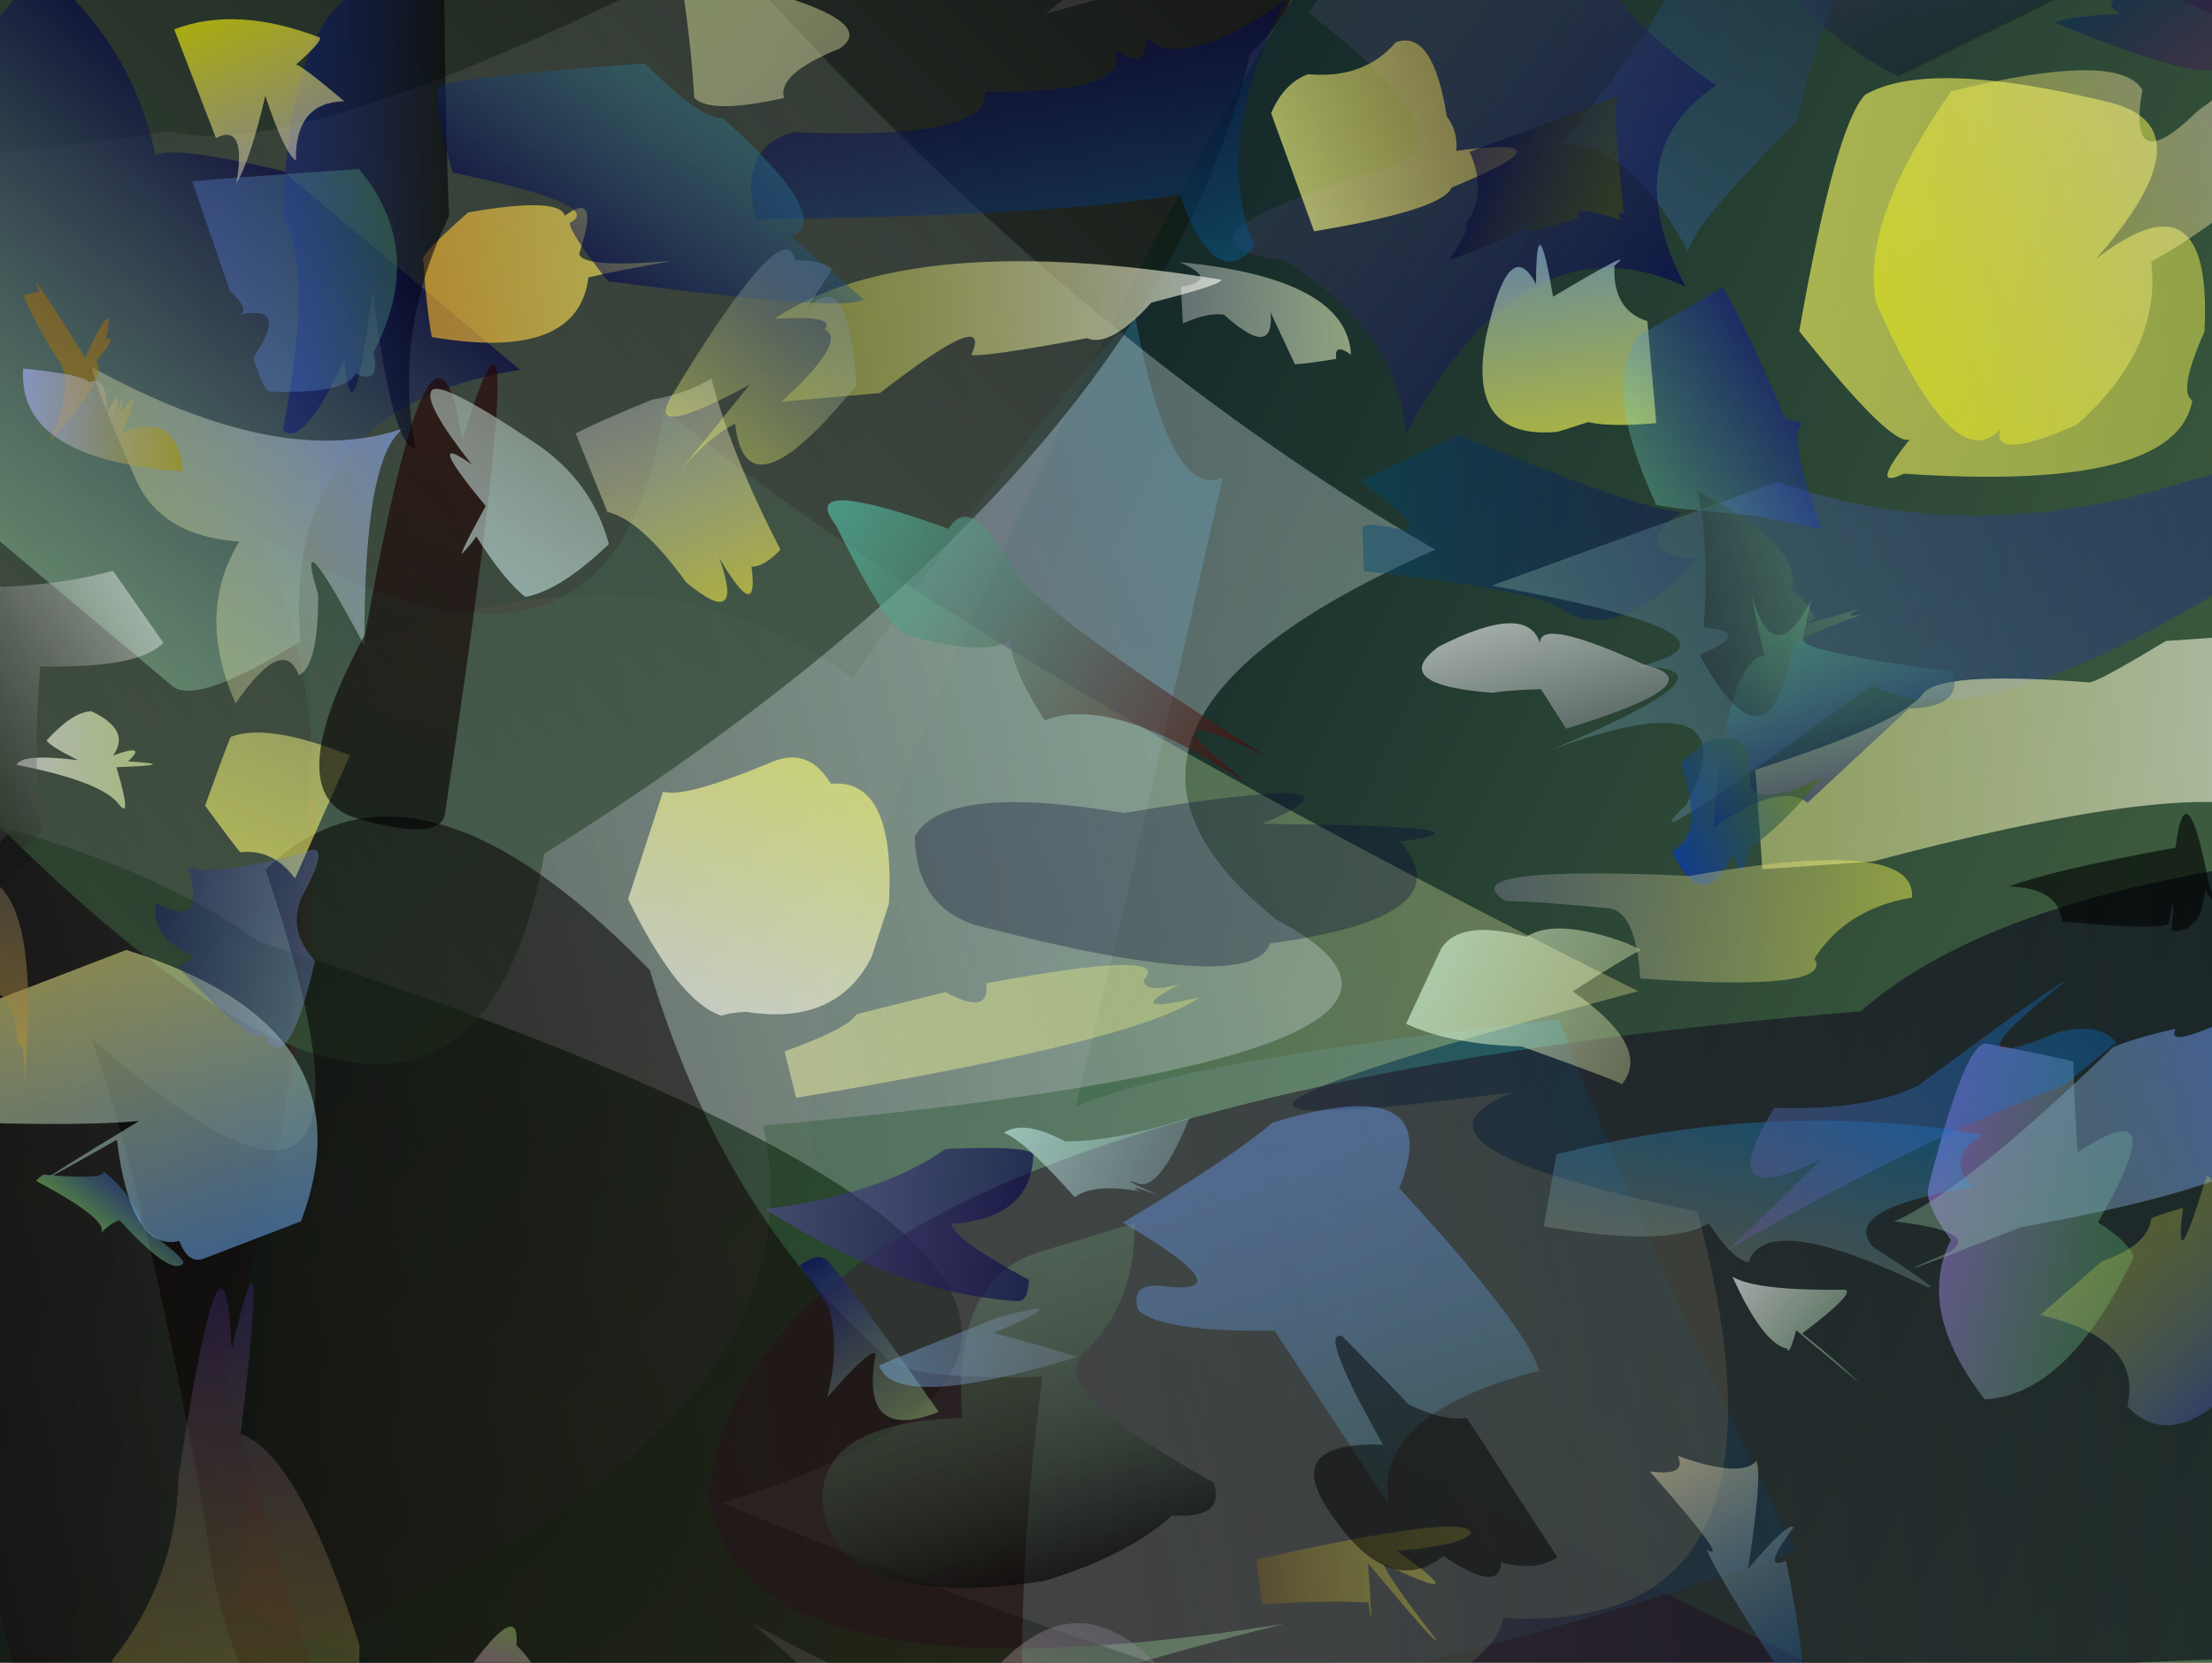 <svg xmlns='http://www.w3.org/2000/svg' width='1330px' height='1000px' viewBox='0 0 133 100'><rect x="0" y="0" width="133" height="100" fill="#333333" stroke="none"/><title>Generated by SVGDNA at http://svachalek.github.com/svgdna</title><desc>Original image: http://localhost:8000/images/StarryNight.jpg</desc><defs><linearGradient id='0'><stop offset='0%' stop-color='#5c9654' stop-opacity='.6'/><stop offset='100%' stop-color='#002323' stop-opacity='.6'/></linearGradient><linearGradient id='1'><stop offset='0%' stop-color='#db2c1e' stop-opacity='.57'/><stop offset='100%' stop-color='#196a82' stop-opacity='.6'/></linearGradient><linearGradient id='2'><stop offset='0%' stop-color='#00917a' stop-opacity='.52'/><stop offset='100%' stop-color='#bebd7d' stop-opacity='.46'/></linearGradient><linearGradient id='3'><stop offset='0%' stop-color='#351c2a' stop-opacity='.6'/><stop offset='100%' stop-color='#edffff' stop-opacity='.3'/></linearGradient><linearGradient id='4'><stop offset='0%' stop-color='#000000' stop-opacity='.6'/><stop offset='100%' stop-color='#003105' stop-opacity='.49'/></linearGradient><linearGradient id='5'><stop offset='0%' stop-color='#3b2b36' stop-opacity='.6'/><stop offset='100%' stop-color='#000016' stop-opacity='.6'/></linearGradient><linearGradient id='6'><stop offset='0%' stop-color='#3b5c3e' stop-opacity='.6'/><stop offset='100%' stop-color='#000000' stop-opacity='.6'/></linearGradient><linearGradient id='7'><stop offset='0%' stop-color='#416763' stop-opacity='.6'/><stop offset='100%' stop-color='#71a1ff' stop-opacity='.41'/></linearGradient><linearGradient id='8'><stop offset='0%' stop-color='#1e0000' stop-opacity='.49'/><stop offset='100%' stop-color='#000000' stop-opacity='.54'/></linearGradient><linearGradient id='9'><stop offset='0%' stop-color='#ffff64' stop-opacity='.6'/><stop offset='100%' stop-color='#ffff57' stop-opacity='.46'/></linearGradient><linearGradient id='10'><stop offset='0%' stop-color='#ffe5ff' stop-opacity='.41'/><stop offset='100%' stop-color='#ffff00' stop-opacity='.39'/></linearGradient><linearGradient id='11'><stop offset='0%' stop-color='#b485ff' stop-opacity='.6'/><stop offset='100%' stop-color='#000027' stop-opacity='.3'/></linearGradient><linearGradient id='12'><stop offset='0%' stop-color='#000000' stop-opacity='.47'/><stop offset='100%' stop-color='#355f91' stop-opacity='.46'/></linearGradient><linearGradient id='13'><stop offset='0%' stop-color='#70b2ff' stop-opacity='.5'/><stop offset='100%' stop-color='#ffff92' stop-opacity='.47'/></linearGradient><linearGradient id='14'><stop offset='0%' stop-color='#000052' stop-opacity='.6'/><stop offset='100%' stop-color='#514b6c' stop-opacity='.3'/></linearGradient><linearGradient id='15'><stop offset='0%' stop-color='#09669a' stop-opacity='.47'/><stop offset='100%' stop-color='#000056' stop-opacity='.42'/></linearGradient><linearGradient id='16'><stop offset='0%' stop-color='#b79532' stop-opacity='.48'/><stop offset='100%' stop-color='#ffff83' stop-opacity='.6'/></linearGradient><linearGradient id='17'><stop offset='0%' stop-color='#b27eff' stop-opacity='.51'/><stop offset='100%' stop-color='#60d06f' stop-opacity='.3'/></linearGradient><linearGradient id='18'><stop offset='0%' stop-color='#ffffb6' stop-opacity='.3'/><stop offset='100%' stop-color='#ddffe0' stop-opacity='.6'/></linearGradient><linearGradient id='19'><stop offset='0%' stop-color='#57e0c1' stop-opacity='.6'/><stop offset='100%' stop-color='#4c0000' stop-opacity='.6'/></linearGradient><linearGradient id='20'><stop offset='0%' stop-color='#240a80' stop-opacity='.43'/><stop offset='100%' stop-color='#ffff00' stop-opacity='.3'/></linearGradient><linearGradient id='21'><stop offset='0%' stop-color='#00003b' stop-opacity='.3'/><stop offset='100%' stop-color='#00002a' stop-opacity='.3'/></linearGradient><linearGradient id='22'><stop offset='0%' stop-color='#000068' stop-opacity='.3'/><stop offset='100%' stop-color='#004b71' stop-opacity='.43'/></linearGradient><linearGradient id='23'><stop offset='0%' stop-color='#7fb6ff' stop-opacity='.6'/><stop offset='100%' stop-color='#ffff57' stop-opacity='.6'/></linearGradient><linearGradient id='24'><stop offset='0%' stop-color='#ffffff' stop-opacity='.6'/><stop offset='100%' stop-color='#ffff36' stop-opacity='.3'/></linearGradient><linearGradient id='25'><stop offset='0%' stop-color='#8ac29e' stop-opacity='.46'/><stop offset='100%' stop-color='#000043' stop-opacity='.6'/></linearGradient><linearGradient id='26'><stop offset='0%' stop-color='#ffb82b' stop-opacity='.6'/><stop offset='100%' stop-color='#ffff6f' stop-opacity='.6'/></linearGradient><linearGradient id='27'><stop offset='0%' stop-color='#5a8481' stop-opacity='.6'/><stop offset='100%' stop-color='#00008f' stop-opacity='.3'/></linearGradient><linearGradient id='28'><stop offset='0%' stop-color='#e3ff8c' stop-opacity='.6'/><stop offset='100%' stop-color='#ffffff' stop-opacity='.6'/></linearGradient><linearGradient id='29'><stop offset='0%' stop-color='#fff124' stop-opacity='.6'/><stop offset='100%' stop-color='#ffffff' stop-opacity='.3'/></linearGradient><linearGradient id='30'><stop offset='0%' stop-color='#98c887' stop-opacity='.34'/><stop offset='100%' stop-color='#658cff' stop-opacity='.54'/></linearGradient><linearGradient id='31'><stop offset='0%' stop-color='#00006d' stop-opacity='.6'/><stop offset='100%' stop-color='#90b871' stop-opacity='.49'/></linearGradient><linearGradient id='32'><stop offset='0%' stop-color='#729f79' stop-opacity='.3'/><stop offset='100%' stop-color='#000000' stop-opacity='.6'/></linearGradient><linearGradient id='33'><stop offset='0%' stop-color='#ffffff' stop-opacity='.6'/><stop offset='100%' stop-color='#ffff91' stop-opacity='.46'/></linearGradient><linearGradient id='34'><stop offset='0%' stop-color='#ffffba' stop-opacity='.37'/><stop offset='100%' stop-color='#b1bf7c' stop-opacity='.6'/></linearGradient><linearGradient id='35'><stop offset='0%' stop-color='#000063' stop-opacity='.48'/><stop offset='100%' stop-color='#7dffac' stop-opacity='.3'/></linearGradient><linearGradient id='36'><stop offset='0%' stop-color='#ffffff' stop-opacity='.41'/><stop offset='100%' stop-color='#000000' stop-opacity='.3'/></linearGradient><linearGradient id='37'><stop offset='0%' stop-color='#ffffb3' stop-opacity='.3'/><stop offset='100%' stop-color='#85a6ff' stop-opacity='.6'/></linearGradient><linearGradient id='38'><stop offset='0%' stop-color='#000f88' stop-opacity='.42'/><stop offset='100%' stop-color='#000000' stop-opacity='.6'/></linearGradient><linearGradient id='39'><stop offset='0%' stop-color='#469350' stop-opacity='.42'/><stop offset='100%' stop-color='#6493ff' stop-opacity='.3'/></linearGradient><linearGradient id='40'><stop offset='0%' stop-color='#009aff' stop-opacity='.3'/><stop offset='100%' stop-color='#96ab9b' stop-opacity='.3'/></linearGradient><linearGradient id='41'><stop offset='0%' stop-color='#000047' stop-opacity='.6'/><stop offset='100%' stop-color='#574d97' stop-opacity='.6'/></linearGradient><linearGradient id='42'><stop offset='0%' stop-color='#000000' stop-opacity='.6'/><stop offset='100%' stop-color='#000000' stop-opacity='.6'/></linearGradient><linearGradient id='43'><stop offset='0%' stop-color='#d4ffff' stop-opacity='.54'/><stop offset='100%' stop-color='#96bcbf' stop-opacity='.41'/></linearGradient><linearGradient id='44'><stop offset='0%' stop-color='#000040' stop-opacity='.6'/><stop offset='100%' stop-color='#495600' stop-opacity='.47'/></linearGradient><linearGradient id='45'><stop offset='0%' stop-color='#645d4c' stop-opacity='.6'/><stop offset='100%' stop-color='#c59934' stop-opacity='.47'/></linearGradient><linearGradient id='46'><stop offset='0%' stop-color='#0035c3' stop-opacity='.6'/><stop offset='100%' stop-color='#466c00' stop-opacity='.54'/></linearGradient><linearGradient id='47'><stop offset='0%' stop-color='#60859c' stop-opacity='.3'/><stop offset='100%' stop-color='#f29dac' stop-opacity='.42'/></linearGradient><linearGradient id='48'><stop offset='0%' stop-color='#307b93' stop-opacity='.42'/><stop offset='100%' stop-color='#00004e' stop-opacity='.54'/></linearGradient><linearGradient id='49'><stop offset='0%' stop-color='#ffff69' stop-opacity='.6'/><stop offset='100%' stop-color='#ffff83' stop-opacity='.47'/></linearGradient><linearGradient id='50'><stop offset='0%' stop-color='#ffff6e' stop-opacity='.6'/><stop offset='100%' stop-color='#fffff3' stop-opacity='.6'/></linearGradient><linearGradient id='51'><stop offset='0%' stop-color='#380000' stop-opacity='.6'/><stop offset='100%' stop-color='#000000' stop-opacity='.6'/></linearGradient><linearGradient id='52'><stop offset='0%' stop-color='#4d8aff' stop-opacity='.32'/><stop offset='100%' stop-color='#9aff77' stop-opacity='.44'/></linearGradient><linearGradient id='53'><stop offset='0%' stop-color='#ccd74a' stop-opacity='.3'/><stop offset='100%' stop-color='#475aab' stop-opacity='.46'/></linearGradient><linearGradient id='54'><stop offset='0%' stop-color='#84859c' stop-opacity='.3'/><stop offset='100%' stop-color='#80bcff' stop-opacity='.41'/></linearGradient><linearGradient id='55'><stop offset='0%' stop-color='#6fa573' stop-opacity='.46'/><stop offset='100%' stop-color='#ffffff' stop-opacity='.6'/></linearGradient><linearGradient id='56'><stop offset='0%' stop-color='#755b1d' stop-opacity='.45'/><stop offset='100%' stop-color='#ffff45' stop-opacity='.3'/></linearGradient><linearGradient id='57'><stop offset='0%' stop-color='#b1c4b9' stop-opacity='.6'/><stop offset='100%' stop-color='#dcffff' stop-opacity='.52'/></linearGradient><linearGradient id='58'><stop offset='0%' stop-color='#000000' stop-opacity='.49'/><stop offset='100%' stop-color='#000000' stop-opacity='.47'/></linearGradient><linearGradient id='59'><stop offset='0%' stop-color='#004a98' stop-opacity='.34'/><stop offset='100%' stop-color='#beb490' stop-opacity='.6'/></linearGradient><linearGradient id='60'><stop offset='0%' stop-color='#996414' stop-opacity='.6'/><stop offset='100%' stop-color='#ad7b00' stop-opacity='.47'/></linearGradient><linearGradient id='61'><stop offset='0%' stop-color='#adb2ff' stop-opacity='.6'/><stop offset='100%' stop-color='#a08f00' stop-opacity='.6'/></linearGradient><linearGradient id='62'><stop offset='0%' stop-color='#fffb00' stop-opacity='.6'/><stop offset='100%' stop-color='#c2b9ba' stop-opacity='.6'/></linearGradient><linearGradient id='63'><stop offset='0%' stop-color='#607bc0' stop-opacity='.3'/><stop offset='100%' stop-color='#ffff56' stop-opacity='.44'/></linearGradient><linearGradient id='64'><stop offset='0%' stop-color='#002a51' stop-opacity='.6'/><stop offset='100%' stop-color='#5e005c' stop-opacity='.3'/></linearGradient><linearGradient id='65'><stop offset='0%' stop-color='#0080ec' stop-opacity='.3'/><stop offset='100%' stop-color='#644f7e' stop-opacity='.6'/></linearGradient><linearGradient id='66'><stop offset='0%' stop-color='#7ceece' stop-opacity='.3'/><stop offset='100%' stop-color='#0000d5' stop-opacity='.3'/></linearGradient><linearGradient id='67'><stop offset='0%' stop-color='#000083' stop-opacity='.3'/><stop offset='100%' stop-color='#8ba9ff' stop-opacity='.3'/></linearGradient><linearGradient id='68'><stop offset='0%' stop-color='#84ff2f' stop-opacity='.47'/><stop offset='100%' stop-color='#cc11ff' stop-opacity='.6'/></linearGradient><linearGradient id='69'><stop offset='0%' stop-color='#ffffff' stop-opacity='.6'/><stop offset='100%' stop-color='#878d91' stop-opacity='.6'/></linearGradient><linearGradient id='70'><stop offset='0%' stop-color='#ffff7a' stop-opacity='.3'/><stop offset='100%' stop-color='#ffffa8' stop-opacity='.46'/></linearGradient><linearGradient id='71'><stop offset='0%' stop-color='#958ecd' stop-opacity='.3'/><stop offset='100%' stop-color='#ffff4c' stop-opacity='.45'/></linearGradient><linearGradient id='72'><stop offset='0%' stop-color='#81be72' stop-opacity='.3'/><stop offset='100%' stop-color='#000000' stop-opacity='.3'/></linearGradient><linearGradient id='73'><stop offset='0%' stop-color='#e4f7ba' stop-opacity='.57'/><stop offset='100%' stop-color='#ffffff' stop-opacity='.33'/></linearGradient><clipPath id='clip'><path d='M-1,-1L134,-1L134,101L-1,101Z'/></clipPath></defs><g clip-path='url(#clip)'><path transform='translate(110,45) rotate(206) scale(1,1)' fill='url(#0)' d='M50,0Q50,39 42,49Q-2,50 -46,50Q-47,36 -31,8Q-26,4 -44,2Q-50,0 -50,-16Q-38,-18 -48,-50Q-48,-50 42,-50Q50,-49 50,0'/><path transform='translate(54,79) rotate(336) scale(.87,1)' fill='url(#1)' d='M50,0Q49,18 50,35Q-20,30 -50,0Q-21,-44 -19,-50Q6,-50 15,-36Q34,-46 43,-49Q40,-38 44,-38Q26,-17 17,-7Q25,-7 50,0'/><path transform='translate(56,71) rotate(345) scale(.88,.98)' fill='url(#2)' d='M50,0Q6,0 40,4Q30,5 50,14Q50,41 30,35Q27,42 -46,43Q-50,29 -50,0Q-29,-32 -33,-49Q-13,-31 -4,-50Q11,-31 50,0'/><path transform='translate(38,46) rotate(345) scale(1,1)' fill='url(#3)' d='M50,0Q24,4 35,19Q48,31 2,23Q1,46 -50,47Q-50,0 -36,-4Q-48,-22 -39,-49Q-35,-46 -17,-44Q-10,-40 18,-46Q32,-18 50,0'/><path transform='translate(30,89) rotate(-344) scale(.95,.59)' fill='url(#4)' d='M50,0Q46,17 18,7Q50,31 47,43Q-48,50 -50,0Q-49,-25 -41,-50Q-31,-50 -24,-46Q50,-42 14,-4Q30,-1 50,0'/><path transform='translate(94,95) rotate(-369) scale(1,.72)' fill='url(#5)' d='M50,0Q50,8 48,8Q39,11 48,17Q-1,7 -42,13Q-50,4 -17,0Q-50,0 -50,-18Q-44,-50 23,-43Q31,-50 47,-50Q40,-23 50,0'/><path transform='translate(35,14) rotate(315) scale(1,.8)' fill='url(#6)' d='M50,0Q11,2 31,7Q16,5 43,14Q45,15 29,13Q48,26 36,26Q14,43 -28,31Q-50,50 -50,0Q-30,-46 -25,-49Q40,-19 50,0'/><path transform='translate(80,79) rotate(253) scale(.24,.22)' fill='url(#7)' d='M50,0Q50,50 25,28Q-17,50 -29,50Q-27,3 -50,0Q-50,0 0,-16Q8,-46 15,-50Q22,-50 19,-42Q10,-20 37,-47Q45,-12 50,0'/><path transform='translate(35,93) rotate(1666) scale(.85,.54)' fill='url(#8)' d='M50,0Q19,4 50,27Q50,50 26,50Q10,37 -5,39Q-7,38 -14,50Q-31,16 -50,0Q-49,-35 -14,-30Q2,-50 20,-28Q40,-7 50,0'/><path transform='translate(120,22) rotate(1090) scale(.24,.35)' fill='url(#9)' d='M50,0Q50,16 -18,21Q-26,25 -18,15Q-22,17 -50,0Q-50,-36 -44,-42Q-30,-50 16,-48Q43,-47 20,-21Q45,-40 50,-12Q46,-1 50,0'/><path transform='translate(127,12) rotate(-9924) scale(.31,.23)' fill='url(#10)' d='M50,0Q47,21 20,43Q-13,35 -14,23Q-4,3 -22,12Q-50,21 -50,0Q-26,-16 -2,-19Q3,-41 24,-50Q42,-50 38,-43Q50,-50 50,0'/><path transform='translate(108,-8) rotate(-296) scale(.28,.65)' fill='url(#11)' d='M50,0Q23,9 -23,7Q-50,14 -30,0Q-50,0 -41,-15Q-18,-13 6,-40Q50,-50 50,-50Q49,-44 50,-32Q50,-32 50,0'/><path transform='translate(107,-7) rotate(130) scale(.41,.2)' fill='url(#12)' d='M50,0Q8,0 16,24Q24,50 11,24Q-33,39 -30,31Q-15,7 -33,7Q-50,0 -23,-40Q-6,-17 25,-50Q46,-46 50,-50Q43,-15 50,0'/><path transform='translate(11,66) rotate(-471) scale(.19,.33)' fill='url(#13)' d='M50,0Q-1,37 -50,12Q-50,0 -50,-7Q-50,-10 -42,-10Q-40,-19 -5,-14Q-13,-44 -2,-9Q5,-23 26,-50Q28,-32 50,-46Q50,-28 50,0'/><path transform='translate(90,9) rotate(216) scale(.28,.34)' fill='url(#14)' d='M50,0Q50,11 50,43Q50,50 26,50Q11,31 -30,32Q-21,12 -50,0Q-13,-6 -20,-50Q-5,-36 23,-38Q50,-50 16,-13Q6,-1 50,0'/><path transform='translate(71,10) rotate(255) scale(.16,.51)' fill='url(#15)' d='M50,0Q34,3 50,17Q5,4 -36,6Q-50,0 -10,-1Q-7,-14 22,-50Q50,-50 50,-43Q28,-21 46,-20Q31,-3 49,-4Q37,-1 50,0'/><path transform='translate(87,11) rotate(1600) scale(.17,.18)' fill='url(#16)' d='M50,0Q50,20 50,42Q42,50 33,50Q15,42 0,50Q-14,50 -8,21Q-10,15 -7,9Q-50,0 -1,-2Q5,-8 50,0'/><path transform='translate(122,74) rotate(14) scale(.13,.21)' fill='url(#17)' d='M50,0Q36,43 -1,50Q-42,30 -34,8Q-50,0 -50,-5Q-50,-50 -39,-49Q-13,-50 1,-50Q4,-43 13,-25Q50,-50 30,-7Q45,-4 50,0'/><path transform='translate(93,60) rotate(-515) scale(.14,.1)' fill='url(#18)' d='M50,0Q48,21 19,28Q11,46 -21,50Q-23,50 -28,50Q-22,39 -9,10Q-50,0 -45,-28Q-37,-28 1,-33Q29,-50 50,-50Q50,-15 50,0'/><path transform='translate(62,37) rotate(391) scale(.33,.1)' fill='url(#19)' d='M50,0Q23,8 50,20Q20,15 12,50Q2,34 -1,19Q-3,36 -18,49Q-22,50 -39,14Q-50,0 -21,-19Q-21,-46 -6,-16Q6,-3 50,0'/><path transform='translate(12,99) rotate(93) scale(.56,.2)' fill='url(#20)' d='M50,0Q40,14 47,41Q50,50 2,26Q-7,8 -18,9Q-50,0 -32,-5Q-50,-14 -23,-9Q-21,-27 -1,-48Q18,-50 19,-50Q44,-14 50,0'/><path transform='translate(73,50) rotate(179) scale(.36,.2)' fill='url(#21)' d='M50,0Q45,16 15,6Q-30,18 -8,2Q-50,0 -31,-4Q-42,-27 -9,-34Q-6,-50 40,-27Q50,-21 50,0'/><path transform='translate(92,34) rotate(-542) scale(.2,.16)' fill='url(#22)' d='M50,0Q50,3 50,16Q50,19 38,15Q30,14 50,34Q22,49 20,50Q-32,20 -46,18Q-29,4 -50,0Q-27,-30 -10,-18Q-5,-10 50,0'/><path transform='translate(93,19) rotate(445) scale(.14,.12)' fill='url(#23)' d='M50,0Q50,46 6,31Q-37,15 -14,4Q-50,0 -8,-4Q-27,-50 -19,-36Q0,-33 6,-50Q50,-50 50,-50Q50,-27 47,-16Q50,-1 50,0'/><path transform='translate(60,18) rotate(895) scale(.27,.1)' fill='url(#24)' d='M50,0Q18,47 -50,0Q-50,-3 -34,-10Q-24,-35 -19,-28Q4,-34 7,-32Q1,-3 28,-50Q49,-50 50,-50Q34,-17 39,-9Q36,-1 50,0'/><path transform='translate(8,21) rotate(310) scale(.28,.38)' fill='url(#25)' d='M50,0Q50,0 50,49Q11,24 -25,50Q-50,44 -50,39Q-50,31 -50,0Q-50,-43 -50,-50Q-50,-50 50,-50Q50,-31 35,-17Q39,-16 50,0'/><path transform='translate(33,17) rotate(4310) scale(.15,.1)' fill='url(#26)' d='M50,0Q28,0 16,1Q6,50 -50,20Q-50,0 -48,-26Q-50,-29 -27,-50Q10,-50 11,-38Q27,-50 14,-14Q14,-5 50,0'/><path transform='translate(121,35) rotate(340) scale(.59,.21)' fill='url(#27)' d='M50,0Q-6,50 -17,14Q-48,39 -39,28Q-28,0 -50,0Q-28,-3 -39,-14Q-25,-9 -50,-50Q-42,-50 -19,-50Q-3,-13 20,-10Q50,-3 50,0'/><path transform='translate(6,46) rotate(3780) scale(.1,.07)' fill='url(#28)' d='M50,0Q47,10 13,4Q30,16 32,21Q16,46 5,46Q-19,30 -8,8Q-29,19 -17,3Q-50,0 -10,-2Q-20,-50 -11,-33Q0,-14 50,0'/><path transform='translate(42,31) rotate(608) scale(.15,.1)' fill='url(#29)' d='M50,0Q47,22 49,38Q17,32 -25,38Q-29,25 -27,18Q-50,9 -19,2Q-50,0 -23,-22Q7,-33 15,-50Q29,-50 49,-50Q50,-30 50,0'/><path transform='translate(125,72) rotate(1417) scale(.3,.15)' fill='url(#30)' d='M50,0Q48,30 -13,2Q-50,0 -28,0Q-21,-3 -36,-20Q-21,-20 18,-50Q23,-50 31,-47Q28,-42 38,-42Q50,-50 50,-22Q50,-16 50,0'/><path transform='translate(53,80) rotate(-665) scale(.12,.1)' fill='url(#31)' d='M50,0Q40,50 8,11Q4,11 12,50Q-5,26 -25,18Q-30,18 -50,18Q-50,5 -46,4Q-50,0 50,0'/><path transform='translate(60,86) rotate(73) scale(.19,.23)' fill='url(#32)' d='M50,0Q41,50 11,50Q-20,48 -7,8Q-50,0 -50,-24Q-50,-50 -50,-50Q-25,-44 -15,-27Q-8,-15 36,-50Q48,-50 42,-37Q50,-23 50,0'/><path transform='translate(124,45) rotate(896) scale(.37,.12)' fill='url(#33)' d='M50,0Q26,18 22,32Q19,43 -5,32Q-6,31 -18,50Q-50,50 -50,50Q-50,0 -32,-37Q-17,-21 32,-50Q44,-50 50,-50Q50,-50 50,0'/><path transform='translate(44,2) rotate(1311) scale(.1,.14)' fill='url(#34)' d='M50,0Q28,13 50,50Q24,42 -2,27Q-50,50 -48,32Q-36,4 -50,0Q-30,-29 -16,-30Q11,-16 50,0'/><path transform='translate(107,42) rotate(-105) scale(.13,.21)' fill='url(#35)' d='M50,0Q12,0 40,16Q22,10 23,11Q18,10 -9,50Q-26,50 -20,35Q-50,0 -50,0Q-37,-6 -50,-28Q23,-12 21,-1Q31,-1 50,0'/><path transform='translate(1,40) rotate(-215) scale(.16,.22)' fill='url(#36)' d='M50,0Q39,6 34,43Q10,16 -6,32Q-21,50 -12,20Q-31,11 -50,6Q-50,0 -50,-18Q-37,-20 -7,-4Q15,-23 28,-41Q50,-50 50,0'/><path transform='translate(17,29) rotate(696) scale(.16,.22)' fill='url(#37)' d='M50,0Q32,2 3,50Q-1,8 -5,32Q-16,50 -24,50Q-23,38 -50,50Q-50,23 -24,10Q-50,0 -50,-17Q-50,-44 -48,-50Q1,-3 50,0'/><path transform='translate(22,13) rotate(-360) scale(.1,.28)' fill='url(#38)' d='M50,0Q16,25 30,50Q16,50 4,16Q-8,50 -13,31Q-38,50 -50,46Q-31,12 -50,0Q-45,-50 15,-50Q43,-50 47,-50Q48,-16 50,0'/><path transform='translate(20,17) rotate(1241) scale(.12,.17)' fill='url(#39)' d='M50,0Q43,0 50,9Q50,26 50,50Q48,50 -31,35Q-50,0 -8,-28Q-6,-40 4,-33Q12,-39 48,-29Q50,-28 50,-16Q23,-2 50,0'/><path transform='translate(106,71) rotate(100) scale(.1,.25)' fill='url(#40)' d='M50,0Q50,4 31,11Q50,20 50,50Q33,50 6,50Q-50,0 -50,-50Q-32,-42 -18,-50Q9,-19 28,-29Q50,-50 45,-42Q17,-2 50,0'/><path transform='translate(54,73) rotate(-1618) scale(.16,.1)' fill='url(#41)' d='M50,0Q7,11 -17,40Q-50,44 -50,38Q-50,0 -20,-5Q-22,-15 -50,-37Q-50,-50 -46,-50Q-1,-48 50,0'/><path transform='translate(131,51) rotate(95) scale(.1,.2)' fill='url(#42)' d='M50,0Q19,0 46,1Q50,4 50,25Q50,31 50,33Q30,35 32,50Q19,36 0,1Q-50,0 20,-10Q36,-14 24,-9Q50,-9 50,0'/><path transform='translate(65,70) rotate(-1778) scale(.1,.1)' fill='url(#43)' d='M50,0Q28,1 39,2Q11,8 4,20Q-36,0 -50,0Q-42,-12 -14,-9Q12,-19 50,-50Q50,-4 37,-2Q21,-1 50,0'/><path transform='translate(93,11) rotate(22) scale(.1,.13)' fill='url(#44)' d='M50,0Q44,0 50,3Q17,5 26,9Q0,27 -2,23Q-9,31 -37,50Q-32,31 -36,32Q-30,15 -50,0Q12,-43 20,-50Q19,-44 50,0'/><path transform='translate(2,59) rotate(2615) scale(.12,.1)' fill='url(#45)' d='M50,0Q29,2 33,6Q6,11 8,24Q-45,40 -50,40Q-50,0 50,0'/><path transform='translate(105,49) rotate(1774) scale(.1,.1)' fill='url(#46)' d='M50,0Q18,15 -7,19Q-23,40 -17,17Q-50,45 -50,0Q-27,0 -22,-45Q-6,-50 -2,-50Q5,-50 5,-48Q26,-45 10,-15Q8,-1 50,0'/><path transform='translate(63,99) rotate(1557) scale(.13,.21)' fill='url(#47)' d='M50,0Q50,0 24,11Q-50,0 1,-50Q30,-26 50,0'/><path transform='translate(40,12) rotate(125) scale(.12,.3)' fill='url(#48)' d='M50,0Q41,12 37,13Q19,9 50,38Q28,49 19,50Q13,50 -50,19Q-43,3 -50,0Q-41,-30 -21,-25Q-20,-28 -16,-44Q-6,-43 50,0'/><path transform='translate(19,50) rotate(1014) scale(.1,.14)' fill='url(#49)' d='M50,0Q-50,0 -31,0Q-20,-14 -30,-26Q-29,-28 -13,-48Q25,-50 31,-50Q48,-38 50,0'/><path transform='translate(46,53) rotate(3348) scale(.17,.15)' fill='url(#50)' d='M50,0Q50,18 21,50Q12,50 -19,50Q-19,41 -41,12Q-50,0 -40,-13Q-49,-37 -6,-50Q-2,-50 14,-50Q41,-45 46,-9Q48,-3 50,0'/><path transform='translate(27,30) rotate(826) scale(.4,.1)' fill='url(#51)' d='M50,0Q50,50 23,26Q-35,50 -9,2Q-50,0 46,-50Q50,-50 50,0'/><path transform='translate(7,73) rotate(4449) scale(.03,.1)' fill='url(#52)' d='M50,0Q18,0 50,50Q42,50 31,49Q-38,18 -50,22Q-50,0 -18,-15Q-10,-13 -14,-34Q-15,-50 -6,-50Q29,-49 6,-4Q18,-1 50,0'/><path transform='translate(130,80) rotate(-311) scale(.11,.17)' fill='url(#53)' d='M50,0Q50,26 19,27Q-3,7 -50,29Q-50,16 -50,0Q-40,-16 -50,-23Q-50,-24 -43,-34Q-14,-13 -48,-48Q6,-50 45,-34Q29,-15 50,0'/><path transform='translate(59,80) rotate(1241) scale(.13,.1)' fill='url(#54)' d='M50,0Q40,1 -10,4Q-50,0 -5,-4Q-19,-16 -38,-34Q50,-30 50,0'/><path transform='translate(108,80) rotate(220) scale(.1,.08)' fill='url(#55)' d='M50,0Q34,3 -7,47Q-13,50 -4,1Q-34,2 -50,0Q-48,0 0,0Q-7,-19 -3,-15Q10,-24 50,0'/><path transform='translate(82,93) rotate(353) scale(.13,.13)' fill='url(#56)' d='M50,0Q46,5 15,4Q50,36 8,9Q9,15 28,47Q28,50 1,8Q-1,47 -1,26Q-25,22 -50,21Q-50,11 -50,0Q50,-10 50,0'/><path transform='translate(30,30) rotate(124) scale(.08,.14)' fill='url(#57)' d='M50,0Q48,1 10,3Q-11,44 -10,18Q-28,50 -39,50Q-50,50 -50,0Q-50,-29 -18,-50Q31,-44 50,-33Q49,-22 33,-1Q40,-1 50,0'/><path transform='translate(84,88) rotate(-33) scale(.1,.2)' fill='url(#58)' d='M50,0Q50,23 50,50Q34,50 20,42Q9,50 -7,31Q-50,33 -50,0Q-50,-24 -1,-7Q4,-47 14,-41Q23,-19 25,-13Q37,-3 50,0'/><path transform='translate(105,95) rotate(-479) scale(.17,.08)' fill='url(#59)' d='M50,0Q32,34 35,50Q29,48 3,5Q11,50 8,50Q0,12 -1,33Q-50,0 -43,-10Q6,-18 16,-15Q7,-4 50,-24Q42,-1 50,0'/><path transform='translate(5,22) rotate(114) scale(.1,.1)' fill='url(#60)' d='M50,0Q15,0 5,12Q-10,35 -24,50Q-30,43 -30,42Q-37,50 -32,42Q-20,23 -5,1Q-50,0 -20,-6Q-26,-12 -6,-6Q0,-17 50,0'/><path transform='translate(6,28) rotate(4) scale(.1,.11)' fill='url(#61)' d='M50,0Q-50,0 -50,-50Q-13,-49 -10,-45Q1,-50 2,-29Q12,-49 6,-23Q14,-50 10,-29Q24,-50 12,-19Q44,-33 50,0'/><path transform='translate(16,5) rotate(69) scale(.1,.08)' fill='url(#62)' d='M50,0Q43,6 7,4Q40,32 50,48Q18,24 20,50Q-50,50 -50,50Q-50,0 -14,-50Q-11,-50 -4,-26Q-2,-30 27,-50Q17,-15 50,0'/><path transform='translate(46,22) rotate(-231) scale(.16,.1)' fill='url(#63)' d='M50,0Q50,0 9,0Q50,27 32,32Q-50,50 -38,26Q-45,11 -44,6Q-50,6 -26,2Q-50,0 -16,-50Q50,-50 24,-8Q33,-1 50,0'/><path transform='translate(133,1) rotate(58) scale(.1,.22)' fill='url(#64)' d='M50,0Q42,10 28,7Q24,14 -46,37Q-50,37 -31,21Q-48,25 -32,9Q-38,10 -37,5Q-44,3 -50,0Q-10,-23 7,-9Q10,-12 50,0'/><path transform='translate(114,67) rotate(1941) scale(.26,.1)' fill='url(#65)' d='M50,0Q33,4 20,7Q48,24 21,49Q5,13 -8,5Q-50,0 -50,-2Q-12,-1 -41,-23Q-50,-34 -50,-50Q-44,-50 -34,-50Q0,-20 50,0'/><path transform='translate(104,28) rotate(1050) scale(.1,.19)' fill='url(#66)' d='M50,0Q38,2 29,32Q14,25 -4,17Q-50,0 -50,-1Q-43,-42 -9,-50Q44,-50 50,-50Q50,-33 43,-4Q50,-1 50,0'/><path transform='translate(14,57) rotate(9) scale(.1,.15)' fill='url(#67)' d='M50,0Q45,50 26,32Q24,39 -31,11Q-17,5 -27,5Q-50,0 -50,-13Q-17,-5 -34,-29Q-14,-28 33,-42Q50,-50 36,-24Q31,-10 50,0'/><path transform='translate(30,100) rotate(106) scale(.1,.06)' fill='url(#68)' d='M50,0Q46,23 13,11Q45,40 50,50Q-50,0 -13,-12Q-1,-49 5,-28Q21,-25 50,0'/><path transform='translate(93,40) rotate(-647) scale(.08,.19)' fill='url(#69)' d='M50,0Q33,2 16,4Q9,15 8,19Q-21,50 -37,31Q-50,0 -17,0Q-37,-2 22,-30Q50,-50 50,0'/><path transform='translate(60,63) rotate(526) scale(.25,.08)' fill='url(#70)' d='M50,0Q50,18 50,36Q34,41 31,50Q26,50 9,50Q0,24 -1,49Q-47,40 -38,23Q-37,13 -46,13Q-30,1 -50,0Q-34,-21 50,0'/><path transform='translate(101,53) rotate(4) scale(.28,.12)' fill='url(#71)' d='M50,0Q36,8 30,34Q35,50 -7,50Q-9,16 -15,16Q-30,15 -37,16Q-50,0 2,-3Q50,-31 50,0'/><path transform='translate(107,38) rotate(164) scale(.1,.19)' fill='url(#72)' d='M50,0Q14,2 43,8Q26,33 24,50Q-28,24 -14,12Q-20,8 -23,1Q-2,0 -50,0Q-37,-1 -50,-2Q-16,-3 -6,-5Q31,-45 50,0'/><path transform='translate(76,17) rotate(177) scale(.1,.1)' fill='url(#73)' d='M50,0Q26,3 50,15Q-50,0 -50,-46Q-40,-38 -41,-48Q-24,-50 -16,-50Q-16,-50 -3,-18Q-4,-47 25,-18Q35,-16 50,-22Q50,-19 50,0'/></g></svg>